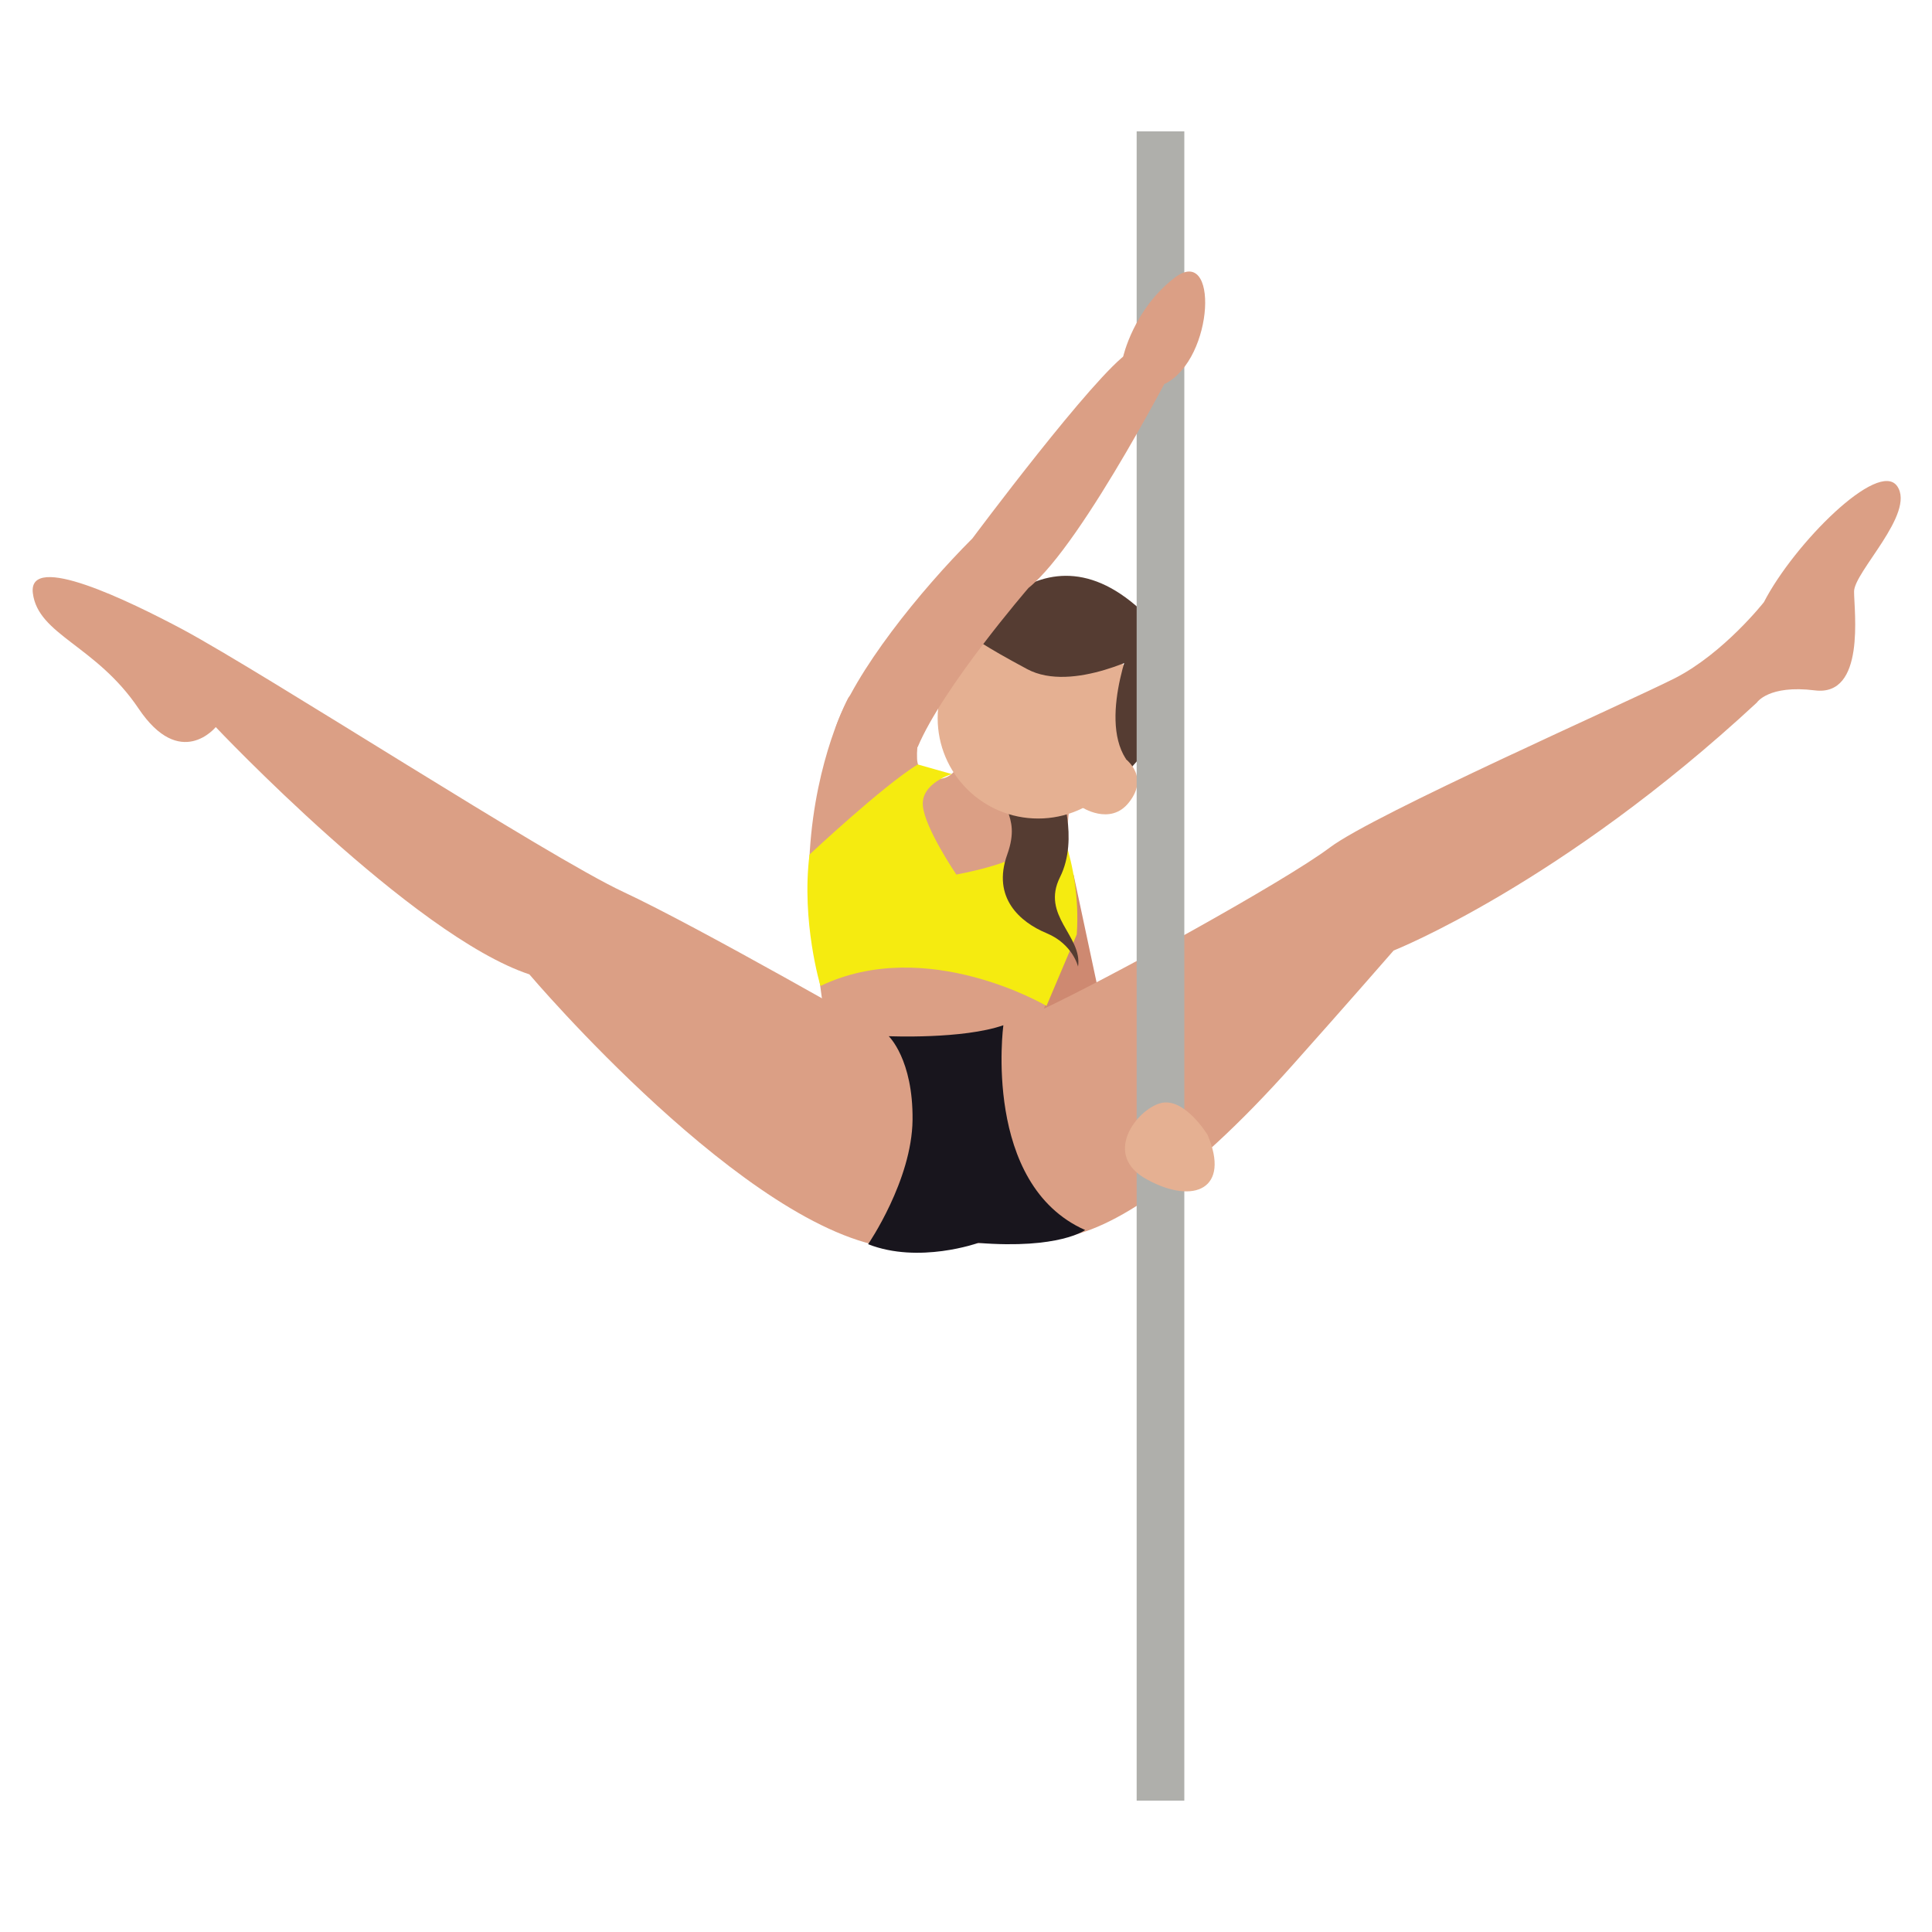 <svg xmlns="http://www.w3.org/2000/svg" viewBox="0 0 300 300"><path fill="#ce8971" d="M166.7 135.8s2.3 10.8 5.1 23.9-7.1 8.7-7.1 8.7l-6.1-18.4z"/><path fill="#db9f85" d="M166.4 121.7c-6.6 9.8-7.3 1.6-7.3 1.6.3-1 .8-2.2 1.3-3.4l-10-3.6s-.9 1.5-2.1 3.3c-1.8 2.5-5.8 1.3-5.9-1.8-.1-2.1.4-4.9 2-9l-11.4-1.1c-.5-.1-1 .2-1.3.7-1.5 2.9-6.3 13.8-6.1 29.4 0 0 1.1 13.1 3.7 27.7 3.1 13.7-2 21.2-2 21.2s5.3-1.1 17.3-3.5l12.7-2.6c2.1-.4 2.9-2.8 1.8-4.5-2.6-3.9-.3-9.6 4.3-23.3z"/><path fill="#e5b092" d="m171.8 92.1-.8 5.7-5.6-3.9z"/><path fill="#f5eb10" d="M163.1 125.1s4.9 8.4 4.1 20l-4.7 11.1s-18.6-11-35.1-3.1c0 0-3-10-1.7-20.4 0 0 11.3-10.6 16.8-14l5.3 1.5s-4.8 1.4-4.5 4.9 5.2 10.7 5.2 10.7 9.5-1.7 11.1-4.1c1.6-2.5-.6-8.3-.6-8.3z"/><path fill="#553c32" d="M164.6 122.3s3 7.9 0 13.9 3.5 9.1 2.8 13.9c0 0-.8-3.5-4.9-5.2s-8.5-5.5-6.1-12.2-2.2-7 0-13.1c2.3-6.3 8.2 2.7 8.2 2.7"/><circle cx="161.2" cy="111.5" r="15.6" fill="#e5b092"/><path fill="#553c32" d="M171.4 123.2s10.1-12.4 4.6-21.6c-.8-1.4-3.8-.7-5.4-2-11.9-10.1-23.4 4.4-23.4 4.4s11.8-23.8 28.4-10.6c17.1 13.6-4.2 29.8-4.2 29.8"/><path fill="#e5b092" d="M152.5 100s-3.2-3.4-6.7 1c-2.9 3.7.4 6.9.4 6.9zm21.7 17.4s4.6 2.8 1.1 7.2c-2.9 3.7-7.4.7-7.4.7z"/><g fill="#553c32"><path d="M178.2 101.3s-11.6 6.4-18.7 2.6-8.3-4.9-8.3-4.9 10.1-16.9 27 2.3"/><path d="M176.3 98s-5.8 13.1-1.5 19.8c4.4-.9 5.4-8.8 5.4-15.8 0-3.7-2.7-3.4-2.7-3.4z"/></g><path fill="#db9f85" d="M138 160.9s-29.4-16.9-41.2-22.4-55.3-33.7-68.5-40.8c-8.1-4.3-24-12.1-23.2-5.6s9.8 8.1 16.4 17.9c6.5 9.7 12 2.9 12 2.9s30.6 32.4 48.7 38.4c0 0 34 40.1 56.5 42.5 0 0 3.7.6 8.2-.1 4.4-.8 8.3-.9 16.5-1.4 8.2-.4 20.9-8.5 37.3-26.9 8.3-9.3 15.7-17.8 15.7-17.8s26-10.3 56.4-38.5c0 0 1.8-2.8 9-1.9 7.9 1 6.1-12.3 6.1-15.3-.1-3 9.6-12.2 6.7-16.4s-16 8.9-20.7 18c0 0-6.2 7.9-13.8 11.8-7.7 3.9-46.7 21.1-53.6 26.3s-34.4 20.4-45.4 25.5c-11.1 5-18.2 6.6-23.1 3.8"/><path fill="#afafab" d="M176.5 20.4h7.4v259.2h-7.4z"/><path fill="#18151d" d="M138 160.9s11.5.5 17.8-1.7c0 0-3.3 24.7 12.7 31.8 0 0-4 3-16.6 2 0 0-9.2 3.3-17.1.2 0 0 6.8-9.9 6.9-19.3s-3.7-13-3.7-13"/><path fill="#e5b092" d="M187.5 176.2s-3.6-5.9-7.3-4.9-9.2 8.1-2 11.9c7.2 3.9 12.9 1.4 9.3-7"/><g fill="#db9f85"><path d="M175.3 54.7C170 58.1 151 83.6 151 83.6c-8.1 8.1-18.3 20.7-21.3 29.5l12.8 2.9c3.9-9.3 17.2-24.7 17.2-24.7 8.6-6.9 23.9-37 23.9-37"/><path d="M174.4 55.4s1.6-7.3 7.9-12.2c7-5.5 6.3 12.5-1.4 16.4z"/></g></svg>